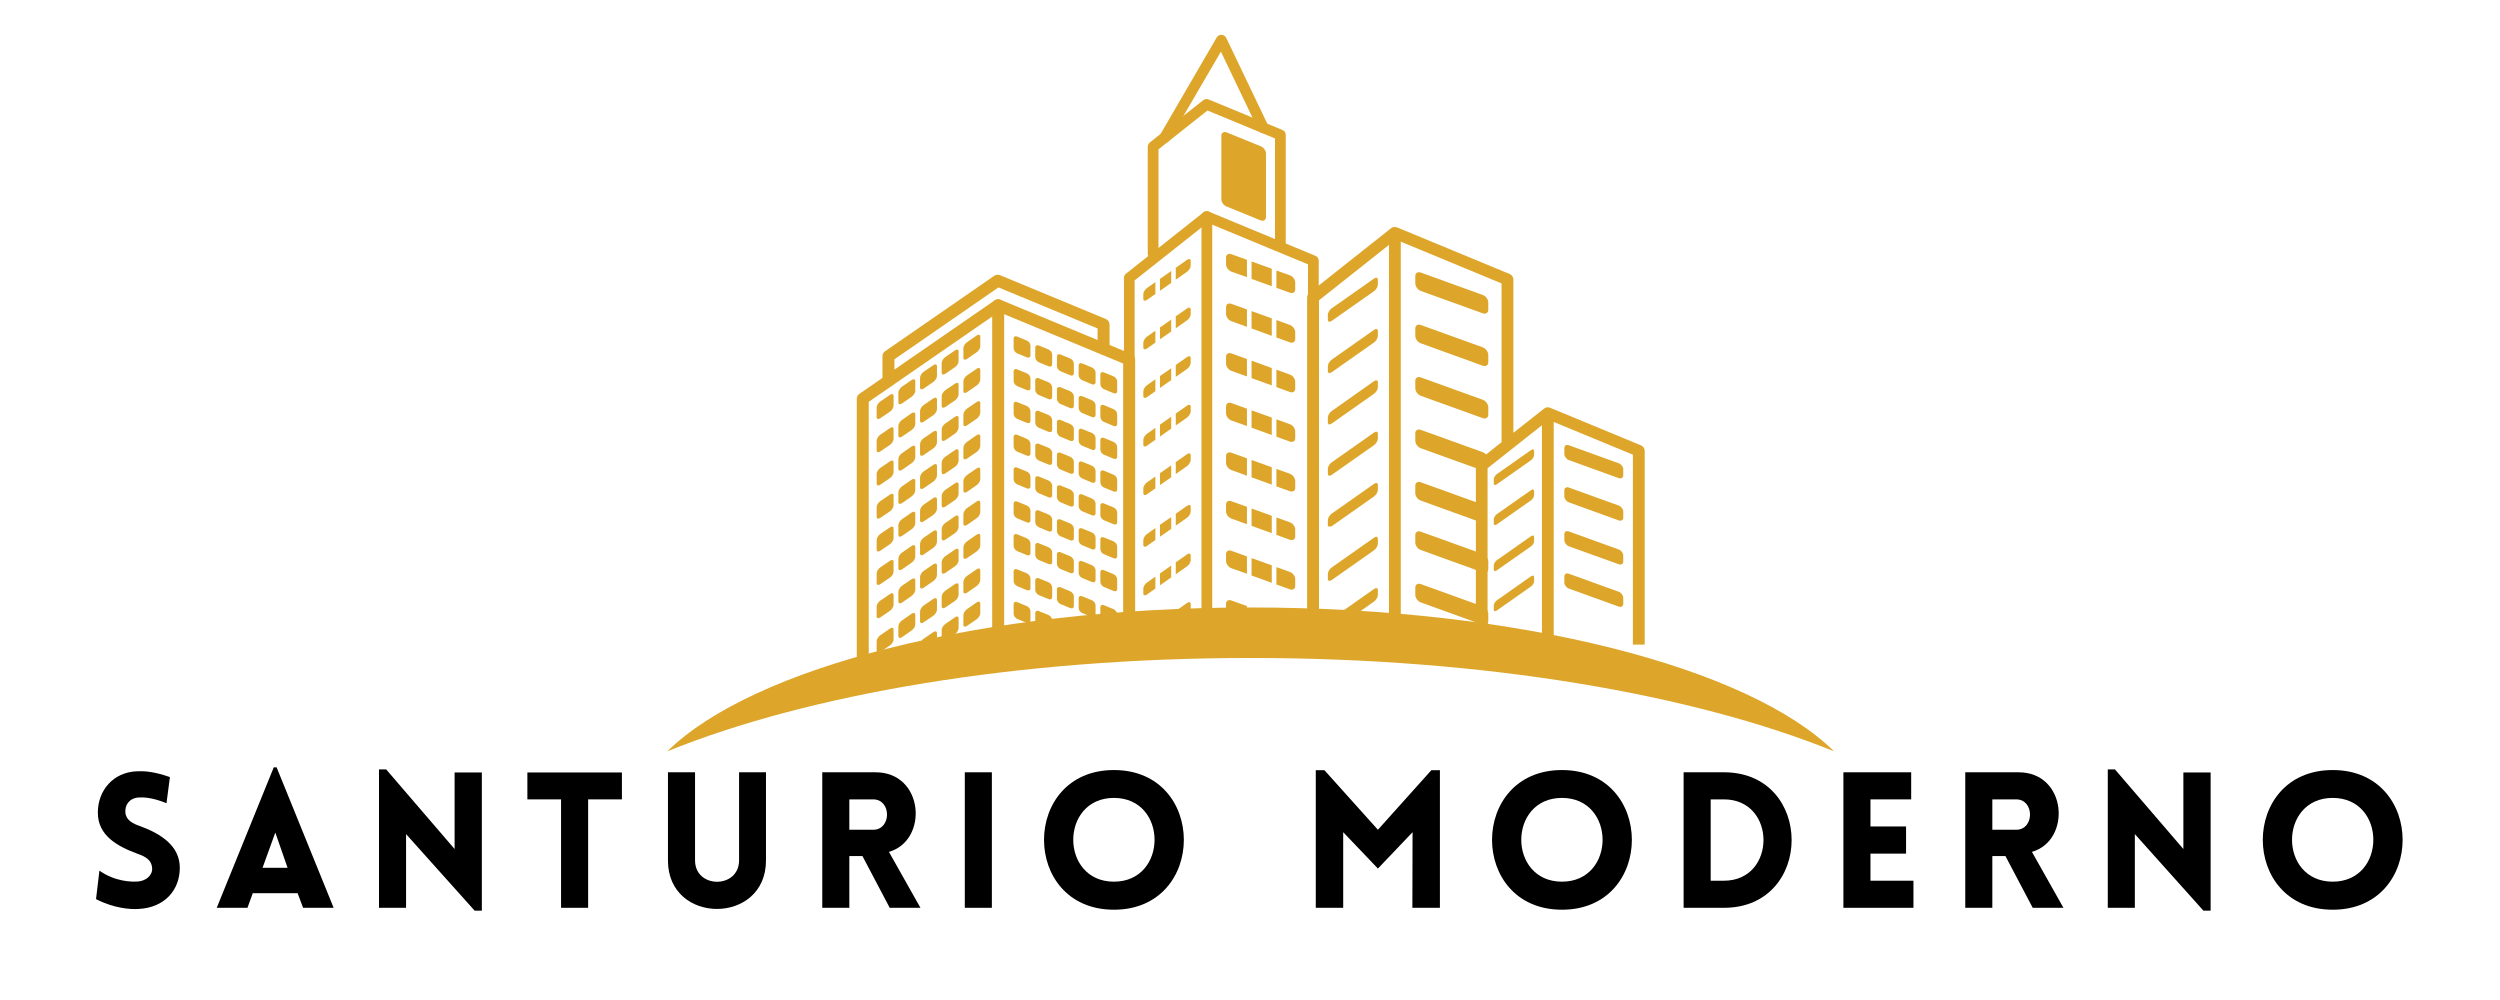 <svg xmlns="http://www.w3.org/2000/svg" xmlns:xlink="http://www.w3.org/1999/xlink" width="150" zoomAndPan="magnify" viewBox="0 0 112.5 45" height="60" preserveAspectRatio="xMidYMid meet" version="1.0"><defs><g/><clipPath id="f4bac9935b"><path d="M 52 1.562 L 58 1.562 L 58 7 L 52 7 Z M 52 1.562 " clip-rule="nonzero"/></clipPath><clipPath id="07cc8fe970"><path d="M 30.027 27 L 82.527 27 L 82.527 33.812 L 30.027 33.812 Z M 30.027 27 " clip-rule="nonzero"/></clipPath></defs><path fill="#dda62b" d="M 70.395 20.426 C 70.395 20.539 70.484 20.66 70.594 20.703 L 72.844 21.516 C 72.957 21.555 73.047 21.5 73.047 21.387 L 73.047 21.121 C 73.047 21.012 72.957 20.887 72.844 20.848 L 70.594 20.035 C 70.484 19.996 70.395 20.051 70.395 20.164 L 70.395 20.426 " fill-opacity="1" fill-rule="nonzero"/><path fill="#dda62b" d="M 67.219 21.754 C 67.219 21.828 67.281 21.848 67.355 21.793 L 68.895 20.711 C 68.973 20.656 69.035 20.551 69.035 20.473 L 69.035 20.293 C 69.035 20.215 68.973 20.199 68.895 20.254 L 67.355 21.336 C 67.281 21.387 67.219 21.496 67.219 21.57 L 67.219 21.754 " fill-opacity="1" fill-rule="nonzero"/><path fill="#dda62b" d="M 67.219 23.555 C 67.219 23.633 67.281 23.648 67.355 23.598 L 68.895 22.516 C 68.973 22.461 69.035 22.355 69.035 22.277 L 69.035 22.098 C 69.035 22.02 68.973 22.004 68.895 22.059 L 67.355 23.137 C 67.281 23.191 67.219 23.297 67.219 23.375 L 67.219 23.555 " fill-opacity="1" fill-rule="nonzero"/><path fill="#dda62b" d="M 70.395 22.332 C 70.395 22.441 70.484 22.566 70.594 22.605 L 72.844 23.418 C 72.957 23.461 73.047 23.402 73.047 23.289 L 73.047 23.027 C 73.047 22.914 72.957 22.793 72.844 22.75 L 70.594 21.938 C 70.484 21.898 70.395 21.957 70.395 22.066 L 70.395 22.332 " fill-opacity="1" fill-rule="nonzero"/><path fill="#dda62b" d="M 70.395 24.305 C 70.395 24.418 70.484 24.539 70.594 24.582 L 72.844 25.391 C 72.957 25.434 73.047 25.375 73.047 25.266 L 73.047 25 C 73.047 24.891 72.957 24.766 72.844 24.727 L 70.594 23.914 C 70.484 23.871 70.395 23.93 70.395 24.043 L 70.395 24.305 " fill-opacity="1" fill-rule="nonzero"/><path fill="#dda62b" d="M 67.219 25.629 C 67.219 25.707 67.281 25.723 67.355 25.668 L 68.895 24.586 C 68.973 24.535 69.035 24.43 69.035 24.352 L 69.035 24.172 C 69.035 24.094 68.973 24.078 68.895 24.129 L 67.355 25.211 C 67.281 25.266 67.219 25.371 67.219 25.449 L 67.219 25.629 " fill-opacity="1" fill-rule="nonzero"/><path fill="#dda62b" d="M 67.219 27.434 C 67.219 27.512 67.281 27.527 67.355 27.473 L 68.895 26.391 C 68.973 26.336 69.035 26.234 69.035 26.156 L 69.035 25.977 C 69.035 25.898 68.973 25.879 68.895 25.934 L 67.355 27.016 C 67.281 27.07 67.219 27.176 67.219 27.254 L 67.219 27.434 " fill-opacity="1" fill-rule="nonzero"/><path fill="#dda62b" d="M 70.395 26.211 C 70.395 26.32 70.484 26.445 70.594 26.484 L 72.844 27.297 C 72.957 27.336 73.047 27.281 73.047 27.168 L 73.047 26.902 C 73.047 26.793 72.957 26.668 72.844 26.629 L 70.594 25.816 C 70.484 25.777 70.395 25.832 70.395 25.945 L 70.395 26.211 " fill-opacity="1" fill-rule="nonzero"/><path fill="#dda62b" d="M 59.352 28.77 L 59.352 13.516 L 62.504 11.02 L 62.504 28.781 C 62.68 28.785 62.859 28.789 63.035 28.797 L 63.035 10.875 L 67.57 12.754 L 67.57 19.898 L 66.512 20.738 C 66.449 20.785 66.414 20.863 66.414 20.941 L 66.414 29.008 L 66.941 29.008 L 66.941 21.07 L 69.387 19.137 L 69.387 29.008 L 69.918 29.008 L 69.918 18.988 L 73.48 20.461 L 73.48 29.008 L 74.012 29.008 L 74.012 20.285 C 74.012 20.18 73.945 20.086 73.848 20.043 L 69.77 18.355 C 69.746 18.344 69.719 18.336 69.691 18.332 L 69.664 18.328 L 69.652 18.328 C 69.59 18.328 69.531 18.348 69.484 18.387 L 68.102 19.477 L 68.102 12.578 C 68.102 12.469 68.039 12.375 67.938 12.332 L 62.891 10.242 C 62.863 10.23 62.836 10.223 62.805 10.219 L 62.781 10.215 L 62.766 10.215 C 62.707 10.215 62.648 10.23 62.598 10.27 L 58.918 13.184 C 58.855 13.234 58.82 13.309 58.82 13.391 L 58.82 28.77 C 58.996 28.77 59.172 28.77 59.352 28.77 " fill-opacity="1" fill-rule="nonzero"/><path fill="#dda62b" d="M 63.688 12.75 C 63.688 12.891 63.797 13.043 63.938 13.094 L 66.723 14.098 C 66.859 14.148 66.973 14.078 66.973 13.938 L 66.973 13.613 C 66.973 13.473 66.859 13.32 66.723 13.273 L 63.938 12.266 C 63.797 12.215 63.688 12.285 63.688 12.422 L 63.688 12.75 " fill-opacity="1" fill-rule="nonzero"/><path fill="#dda62b" d="M 59.754 14.391 C 59.754 14.484 59.828 14.508 59.926 14.441 L 61.832 13.102 C 61.926 13.035 62.004 12.902 62.004 12.809 L 62.004 12.586 C 62.004 12.492 61.926 12.469 61.832 12.535 L 59.926 13.875 C 59.828 13.941 59.754 14.07 59.754 14.168 L 59.754 14.391 " fill-opacity="1" fill-rule="nonzero"/><path fill="#dda62b" d="M 59.754 16.699 C 59.754 16.797 59.828 16.816 59.926 16.75 L 61.832 15.41 C 61.926 15.344 62.004 15.211 62.004 15.117 L 62.004 14.895 C 62.004 14.801 61.926 14.777 61.832 14.844 L 59.926 16.184 C 59.828 16.25 59.754 16.383 59.754 16.477 L 59.754 16.699 " fill-opacity="1" fill-rule="nonzero"/><path fill="#dda62b" d="M 59.754 19.012 C 59.754 19.105 59.828 19.129 59.926 19.059 L 61.832 17.719 C 61.926 17.652 62.004 17.523 62.004 17.43 L 62.004 17.203 C 62.004 17.109 61.926 17.086 61.832 17.152 L 59.926 18.496 C 59.828 18.562 59.754 18.691 59.754 18.785 L 59.754 19.012 " fill-opacity="1" fill-rule="nonzero"/><path fill="#dda62b" d="M 63.688 15.109 C 63.688 15.25 63.797 15.402 63.938 15.449 L 66.723 16.457 C 66.859 16.508 66.973 16.438 66.973 16.297 L 66.973 15.973 C 66.973 15.832 66.859 15.68 66.723 15.629 L 63.938 14.625 C 63.797 14.574 63.688 14.645 63.688 14.781 L 63.688 15.109 " fill-opacity="1" fill-rule="nonzero"/><path fill="#dda62b" d="M 63.688 17.469 C 63.688 17.609 63.797 17.762 63.938 17.812 L 66.723 18.816 C 66.859 18.867 66.973 18.797 66.973 18.656 L 66.973 18.328 C 66.973 18.191 66.859 18.039 66.723 17.988 L 63.938 16.984 C 63.797 16.934 63.688 17.004 63.688 17.141 L 63.688 17.469 " fill-opacity="1" fill-rule="nonzero"/><path fill="#dda62b" d="M 63.688 24.41 C 63.688 24.551 63.797 24.703 63.938 24.75 L 66.723 25.758 C 66.859 25.809 66.973 25.738 66.973 25.598 L 66.973 25.27 C 66.973 25.133 66.859 24.98 66.723 24.93 L 63.938 23.926 C 63.797 23.875 63.688 23.945 63.688 24.082 L 63.688 24.41 " fill-opacity="1" fill-rule="nonzero"/><path fill="#dda62b" d="M 59.754 26.051 C 59.754 26.145 59.828 26.168 59.926 26.102 L 61.832 24.762 C 61.926 24.691 62.004 24.562 62.004 24.469 L 62.004 24.242 C 62.004 24.148 61.926 24.129 61.832 24.195 L 59.926 25.535 C 59.828 25.602 59.754 25.73 59.754 25.824 L 59.754 26.051 " fill-opacity="1" fill-rule="nonzero"/><path fill="#dda62b" d="M 59.754 28.359 C 59.754 28.453 59.828 28.477 59.926 28.41 L 61.832 27.07 C 61.926 27.004 62.004 26.871 62.004 26.777 L 62.004 26.555 C 62.004 26.461 61.926 26.438 61.832 26.504 L 59.926 27.844 C 59.828 27.91 59.754 28.043 59.754 28.137 L 59.754 28.359 " fill-opacity="1" fill-rule="nonzero"/><path fill="#dda62b" d="M 63.688 26.77 C 63.688 26.906 63.797 27.059 63.938 27.109 L 66.723 28.117 C 66.859 28.168 66.973 28.098 66.973 27.957 L 66.973 27.629 C 66.973 27.492 66.859 27.34 66.723 27.289 L 63.938 26.285 C 63.797 26.234 63.688 26.305 63.688 26.441 L 63.688 26.77 " fill-opacity="1" fill-rule="nonzero"/><path fill="#dda62b" d="M 64.59 28.879 L 63.938 28.641 C 63.797 28.594 63.688 28.664 63.688 28.801 L 63.688 28.824 C 63.988 28.84 64.289 28.855 64.59 28.879 " fill-opacity="1" fill-rule="nonzero"/><path fill="#dda62b" d="M 63.688 19.828 C 63.688 19.969 63.797 20.121 63.938 20.172 L 66.723 21.176 L 66.973 21.016 L 66.973 20.688 C 66.973 20.551 66.859 20.398 66.723 20.348 L 63.938 19.344 C 63.797 19.293 63.688 19.363 63.688 19.5 L 63.688 19.828 " fill-opacity="1" fill-rule="nonzero"/><path fill="#dda62b" d="M 59.754 21.32 C 59.754 21.414 59.828 21.438 59.926 21.371 L 61.832 20.031 C 61.926 19.965 62.004 19.832 62.004 19.738 L 62.004 19.516 C 62.004 19.418 61.926 19.398 61.832 19.465 L 59.926 20.805 C 59.828 20.871 59.754 21 59.754 21.098 L 59.754 21.32 " fill-opacity="1" fill-rule="nonzero"/><path fill="#dda62b" d="M 61.832 22.34 L 59.926 23.68 L 59.906 23.691 L 59.77 23.691 C 59.758 23.676 59.754 23.656 59.754 23.629 L 59.754 23.406 C 59.754 23.312 59.828 23.18 59.926 23.113 L 61.832 21.773 C 61.926 21.707 62.004 21.73 62.004 21.824 L 62.004 22.047 C 62.004 22.141 61.926 22.273 61.832 22.34 " fill-opacity="1" fill-rule="nonzero"/><path fill="#dda62b" d="M 63.688 22.188 C 63.688 22.328 63.797 22.48 63.938 22.527 L 66.723 23.535 C 66.859 23.586 66.828 23.512 66.828 23.375 L 66.828 23.047 C 66.828 22.91 66.859 22.758 66.723 22.707 L 63.938 21.703 C 63.797 21.652 63.688 21.723 63.688 21.859 L 63.688 22.188 " fill-opacity="1" fill-rule="nonzero"/><path fill="#dda62b" d="M 39.094 30.184 L 39.094 18.082 L 44.945 14.039 L 50.543 16.359 L 50.543 28.812 C 50.723 28.809 50.902 28.801 51.082 28.797 L 51.082 16.18 C 51.082 16.07 51.02 15.973 50.918 15.934 L 45.02 13.488 C 44.934 13.453 44.836 13.465 44.758 13.516 L 38.672 17.723 C 38.598 17.773 38.555 17.855 38.555 17.941 L 38.555 30.332 C 38.734 30.281 38.914 30.23 39.094 30.184 " fill-opacity="1" fill-rule="nonzero"/><path fill="#dda62b" d="M 39.98 17.309 C 40.129 17.309 40.25 17.188 40.25 17.039 L 40.25 16.168 L 44.93 12.934 L 49.391 14.781 L 49.391 15.688 C 49.391 15.832 49.508 15.953 49.66 15.953 C 49.809 15.953 49.93 15.832 49.93 15.688 L 49.93 14.602 C 49.93 14.496 49.863 14.398 49.762 14.355 L 45 12.383 C 44.914 12.348 44.816 12.359 44.742 12.41 L 39.824 15.809 C 39.754 15.859 39.711 15.941 39.711 16.027 L 39.711 17.039 C 39.711 17.188 39.828 17.309 39.98 17.309 " fill-opacity="1" fill-rule="nonzero"/><path fill="#dda62b" d="M 45.188 29.133 L 45.188 13.738 C 45.188 13.59 45.07 13.469 44.922 13.469 C 44.77 13.469 44.648 13.59 44.648 13.738 L 44.648 29.191 C 44.828 29.172 45.008 29.152 45.188 29.133 " fill-opacity="1" fill-rule="nonzero"/><path fill="#dda62b" d="M 47.562 16.48 C 47.562 16.57 47.637 16.672 47.723 16.707 L 48.16 16.887 C 48.25 16.926 48.324 16.883 48.324 16.793 L 48.324 16.359 C 48.324 16.27 48.25 16.168 48.16 16.133 L 47.723 15.953 C 47.637 15.914 47.562 15.957 47.562 16.047 L 47.562 16.48 " fill-opacity="1" fill-rule="nonzero"/><path fill="#dda62b" d="M 48.539 16.883 C 48.539 16.973 48.609 17.074 48.699 17.109 L 49.137 17.293 C 49.227 17.328 49.301 17.285 49.301 17.195 L 49.301 16.762 C 49.301 16.676 49.227 16.574 49.137 16.535 L 48.699 16.355 C 48.609 16.316 48.539 16.359 48.539 16.449 L 48.539 16.883 " fill-opacity="1" fill-rule="nonzero"/><path fill="#dda62b" d="M 49.516 17.285 C 49.516 17.375 49.586 17.477 49.676 17.512 L 50.113 17.695 C 50.203 17.73 50.273 17.688 50.273 17.602 L 50.273 17.168 C 50.273 17.078 50.203 16.977 50.113 16.938 L 49.676 16.758 C 49.586 16.723 49.516 16.762 49.516 16.852 L 49.516 17.285 " fill-opacity="1" fill-rule="nonzero"/><path fill="#dda62b" d="M 46.586 16.078 C 46.586 16.164 46.66 16.266 46.75 16.305 L 47.188 16.484 C 47.277 16.52 47.348 16.48 47.348 16.391 L 47.348 15.957 C 47.348 15.867 47.277 15.766 47.188 15.73 L 46.75 15.547 C 46.66 15.512 46.586 15.555 46.586 15.645 L 46.586 16.078 " fill-opacity="1" fill-rule="nonzero"/><path fill="#dda62b" d="M 45.613 15.672 C 45.613 15.762 45.684 15.863 45.773 15.902 L 46.211 16.082 C 46.301 16.117 46.371 16.078 46.371 15.988 L 46.371 15.555 C 46.371 15.465 46.301 15.363 46.211 15.328 L 45.773 15.145 C 45.684 15.109 45.613 15.148 45.613 15.238 L 45.613 15.672 " fill-opacity="1" fill-rule="nonzero"/><path fill="#dda62b" d="M 41.402 17.438 C 41.402 17.527 41.473 17.547 41.562 17.488 L 42 17.188 C 42.09 17.125 42.164 17.004 42.164 16.918 L 42.164 16.484 C 42.164 16.395 42.09 16.371 42 16.434 L 41.562 16.73 C 41.473 16.793 41.402 16.914 41.402 17.004 L 41.402 17.438 " fill-opacity="1" fill-rule="nonzero"/><path fill="#dda62b" d="M 42.375 16.77 C 42.375 16.859 42.449 16.883 42.539 16.82 L 42.977 16.52 C 43.066 16.461 43.137 16.34 43.137 16.25 L 43.137 15.816 C 43.137 15.727 43.066 15.703 42.977 15.766 L 42.539 16.066 C 42.449 16.125 42.375 16.246 42.375 16.336 L 42.375 16.77 " fill-opacity="1" fill-rule="nonzero"/><path fill="#dda62b" d="M 43.352 16.102 C 43.352 16.191 43.426 16.215 43.516 16.152 L 43.949 15.852 C 44.039 15.793 44.113 15.672 44.113 15.582 L 44.113 15.148 C 44.113 15.059 44.039 15.035 43.949 15.098 L 43.516 15.398 C 43.426 15.457 43.352 15.578 43.352 15.668 L 43.352 16.102 " fill-opacity="1" fill-rule="nonzero"/><path fill="#dda62b" d="M 40.426 18.105 C 40.426 18.191 40.5 18.215 40.59 18.156 L 41.023 17.855 C 41.113 17.793 41.188 17.672 41.188 17.586 L 41.188 17.152 C 41.188 17.062 41.113 17.039 41.023 17.102 L 40.59 17.398 C 40.5 17.461 40.426 17.582 40.426 17.672 L 40.426 18.105 " fill-opacity="1" fill-rule="nonzero"/><path fill="#dda62b" d="M 39.449 18.773 C 39.449 18.859 39.523 18.883 39.613 18.82 L 40.051 18.523 C 40.141 18.461 40.211 18.34 40.211 18.25 L 40.211 17.816 C 40.211 17.73 40.141 17.707 40.051 17.766 L 39.613 18.066 C 39.523 18.129 39.449 18.25 39.449 18.336 L 39.449 18.773 " fill-opacity="1" fill-rule="nonzero"/><path fill="#dda62b" d="M 41.402 18.934 C 41.402 19.02 41.473 19.043 41.562 18.98 L 42 18.684 C 42.09 18.621 42.164 18.5 42.164 18.41 L 42.164 17.977 C 42.164 17.891 42.09 17.867 42 17.926 L 41.562 18.227 C 41.473 18.289 41.402 18.41 41.402 18.496 L 41.402 18.934 " fill-opacity="1" fill-rule="nonzero"/><path fill="#dda62b" d="M 42.375 18.266 C 42.375 18.352 42.449 18.375 42.539 18.316 L 42.977 18.016 C 43.066 17.953 43.137 17.832 43.137 17.746 L 43.137 17.309 C 43.137 17.223 43.066 17.199 42.977 17.262 L 42.539 17.559 C 42.449 17.621 42.375 17.742 42.375 17.832 L 42.375 18.266 " fill-opacity="1" fill-rule="nonzero"/><path fill="#dda62b" d="M 43.352 17.598 C 43.352 17.688 43.426 17.707 43.516 17.648 L 43.949 17.348 C 44.039 17.289 44.113 17.164 44.113 17.078 L 44.113 16.645 C 44.113 16.555 44.039 16.531 43.949 16.594 L 43.516 16.891 C 43.426 16.953 43.352 17.074 43.352 17.164 L 43.352 17.598 " fill-opacity="1" fill-rule="nonzero"/><path fill="#dda62b" d="M 40.426 19.598 C 40.426 19.688 40.5 19.711 40.59 19.648 L 41.023 19.352 C 41.113 19.289 41.188 19.168 41.188 19.078 L 41.188 18.645 C 41.188 18.555 41.113 18.535 41.023 18.594 L 40.59 18.895 C 40.5 18.957 40.426 19.078 40.426 19.164 L 40.426 19.598 " fill-opacity="1" fill-rule="nonzero"/><path fill="#dda62b" d="M 39.449 20.266 C 39.449 20.355 39.523 20.379 39.613 20.316 L 40.051 20.016 C 40.141 19.957 40.211 19.836 40.211 19.746 L 40.211 19.312 C 40.211 19.223 40.141 19.199 40.051 19.262 L 39.613 19.562 C 39.523 19.621 39.449 19.742 39.449 19.832 L 39.449 20.266 " fill-opacity="1" fill-rule="nonzero"/><path fill="#dda62b" d="M 41.402 20.426 C 41.402 20.516 41.473 20.539 41.562 20.477 L 42 20.176 C 42.09 20.117 42.164 19.996 42.164 19.906 L 42.164 19.473 C 42.164 19.383 42.09 19.359 42 19.422 L 41.562 19.723 C 41.473 19.781 41.402 19.902 41.402 19.992 L 41.402 20.426 " fill-opacity="1" fill-rule="nonzero"/><path fill="#dda62b" d="M 42.375 19.758 C 42.375 19.848 42.449 19.871 42.539 19.809 L 42.977 19.512 C 43.066 19.449 43.137 19.328 43.137 19.238 L 43.137 18.805 C 43.137 18.715 43.066 18.695 42.977 18.754 L 42.539 19.055 C 42.449 19.117 42.375 19.238 42.375 19.324 L 42.375 19.758 " fill-opacity="1" fill-rule="nonzero"/><path fill="#dda62b" d="M 43.352 19.094 C 43.352 19.18 43.426 19.203 43.516 19.141 L 43.949 18.844 C 44.039 18.781 44.113 18.66 44.113 18.57 L 44.113 18.137 C 44.113 18.051 44.039 18.027 43.949 18.09 L 43.516 18.387 C 43.426 18.449 43.352 18.57 43.352 18.656 L 43.352 19.094 " fill-opacity="1" fill-rule="nonzero"/><path fill="#dda62b" d="M 40.426 21.094 C 40.426 21.184 40.5 21.203 40.59 21.145 L 41.023 20.844 C 41.113 20.785 41.188 20.664 41.188 20.574 L 41.188 20.141 C 41.188 20.051 41.113 20.027 41.023 20.09 L 40.59 20.391 C 40.5 20.449 40.426 20.57 40.426 20.66 L 40.426 21.094 " fill-opacity="1" fill-rule="nonzero"/><path fill="#dda62b" d="M 39.449 21.762 C 39.449 21.852 39.523 21.871 39.613 21.812 L 40.051 21.512 C 40.141 21.453 40.211 21.328 40.211 21.242 L 40.211 20.805 C 40.211 20.719 40.141 20.695 40.051 20.758 L 39.613 21.055 C 39.523 21.117 39.449 21.238 39.449 21.328 L 39.449 21.762 " fill-opacity="1" fill-rule="nonzero"/><path fill="#dda62b" d="M 41.402 21.922 C 41.402 22.012 41.473 22.031 41.562 21.973 L 42 21.672 C 42.09 21.609 42.164 21.488 42.164 21.402 L 42.164 20.965 C 42.164 20.879 42.09 20.855 42 20.918 L 41.562 21.215 C 41.473 21.277 41.402 21.398 41.402 21.488 L 41.402 21.922 " fill-opacity="1" fill-rule="nonzero"/><path fill="#dda62b" d="M 42.375 21.254 C 42.375 21.344 42.449 21.363 42.539 21.305 L 42.977 21.004 C 43.066 20.945 43.137 20.824 43.137 20.734 L 43.137 20.301 C 43.137 20.211 43.066 20.188 42.977 20.25 L 42.539 20.551 C 42.449 20.609 42.375 20.73 42.375 20.82 L 42.375 21.254 " fill-opacity="1" fill-rule="nonzero"/><path fill="#dda62b" d="M 43.352 20.586 C 43.352 20.676 43.426 20.699 43.516 20.637 L 43.949 20.34 C 44.039 20.277 44.113 20.156 44.113 20.066 L 44.113 19.633 C 44.113 19.543 44.039 19.523 43.949 19.582 L 43.516 19.883 C 43.426 19.941 43.352 20.062 43.352 20.152 L 43.352 20.586 " fill-opacity="1" fill-rule="nonzero"/><path fill="#dda62b" d="M 40.426 22.59 C 40.426 22.68 40.5 22.699 40.59 22.641 L 41.023 22.34 C 41.113 22.277 41.188 22.156 41.188 22.07 L 41.188 21.633 C 41.188 21.547 41.113 21.523 41.023 21.586 L 40.59 21.883 C 40.5 21.945 40.426 22.066 40.426 22.156 L 40.426 22.59 " fill-opacity="1" fill-rule="nonzero"/><path fill="#dda62b" d="M 39.449 23.258 C 39.449 23.344 39.523 23.367 39.613 23.305 L 40.051 23.008 C 40.141 22.945 40.211 22.824 40.211 22.734 L 40.211 22.301 C 40.211 22.215 40.141 22.191 40.051 22.254 L 39.613 22.551 C 39.523 22.613 39.449 22.734 39.449 22.82 L 39.449 23.258 " fill-opacity="1" fill-rule="nonzero"/><path fill="#dda62b" d="M 41.402 23.418 C 41.402 23.504 41.473 23.527 41.562 23.465 L 42 23.168 C 42.09 23.105 42.164 22.984 42.164 22.895 L 42.164 22.461 C 42.164 22.375 42.09 22.352 42 22.41 L 41.562 22.711 C 41.473 22.773 41.402 22.895 41.402 22.984 L 41.402 23.418 " fill-opacity="1" fill-rule="nonzero"/><path fill="#dda62b" d="M 42.375 22.75 C 42.375 22.836 42.449 22.859 42.539 22.801 L 42.977 22.5 C 43.066 22.438 43.137 22.316 43.137 22.23 L 43.137 21.793 C 43.137 21.707 43.066 21.684 42.977 21.746 L 42.539 22.043 C 42.449 22.105 42.375 22.227 42.375 22.316 L 42.375 22.75 " fill-opacity="1" fill-rule="nonzero"/><path fill="#dda62b" d="M 43.352 22.082 C 43.352 22.172 43.426 22.191 43.516 22.133 L 43.949 21.832 C 44.039 21.773 44.113 21.648 44.113 21.562 L 44.113 21.129 C 44.113 21.039 44.039 21.016 43.949 21.078 L 43.516 21.375 C 43.426 21.438 43.352 21.559 43.352 21.648 L 43.352 22.082 " fill-opacity="1" fill-rule="nonzero"/><path fill="#dda62b" d="M 47.562 17.953 C 47.562 18.043 47.637 18.145 47.723 18.18 L 48.16 18.363 C 48.25 18.398 48.324 18.355 48.324 18.27 L 48.324 17.836 C 48.324 17.746 48.25 17.645 48.16 17.605 L 47.723 17.426 C 47.637 17.391 47.562 17.43 47.562 17.52 L 47.562 17.953 " fill-opacity="1" fill-rule="nonzero"/><path fill="#dda62b" d="M 48.539 18.355 C 48.539 18.445 48.609 18.547 48.699 18.586 L 49.137 18.766 C 49.227 18.801 49.301 18.762 49.301 18.672 L 49.301 18.238 C 49.301 18.148 49.227 18.047 49.137 18.012 L 48.699 17.828 C 48.609 17.793 48.539 17.836 48.539 17.922 L 48.539 18.355 " fill-opacity="1" fill-rule="nonzero"/><path fill="#dda62b" d="M 49.516 18.762 C 49.516 18.848 49.586 18.949 49.676 18.988 L 50.113 19.168 C 50.203 19.207 50.273 19.164 50.273 19.074 L 50.273 18.641 C 50.273 18.551 50.203 18.449 50.113 18.414 L 49.676 18.23 C 49.586 18.195 49.516 18.238 49.516 18.324 L 49.516 18.762 " fill-opacity="1" fill-rule="nonzero"/><path fill="#dda62b" d="M 46.586 17.551 C 46.586 17.641 46.66 17.742 46.75 17.777 L 47.188 17.961 C 47.277 17.996 47.348 17.953 47.348 17.863 L 47.348 17.43 C 47.348 17.344 47.277 17.242 47.188 17.203 L 46.75 17.023 C 46.66 16.984 46.586 17.027 46.586 17.117 L 46.586 17.551 " fill-opacity="1" fill-rule="nonzero"/><path fill="#dda62b" d="M 45.613 17.148 C 45.613 17.234 45.684 17.336 45.773 17.375 L 46.211 17.555 C 46.301 17.594 46.371 17.551 46.371 17.461 L 46.371 17.027 C 46.371 16.938 46.301 16.836 46.211 16.801 L 45.773 16.621 C 45.684 16.582 45.613 16.625 45.613 16.715 L 45.613 17.148 " fill-opacity="1" fill-rule="nonzero"/><path fill="#dda62b" d="M 47.562 19.426 C 47.562 19.516 47.637 19.617 47.723 19.656 L 48.16 19.836 C 48.25 19.875 48.324 19.832 48.324 19.742 L 48.324 19.309 C 48.324 19.219 48.25 19.117 48.16 19.082 L 47.723 18.898 C 47.637 18.863 47.562 18.906 47.562 18.992 L 47.562 19.426 " fill-opacity="1" fill-rule="nonzero"/><path fill="#dda62b" d="M 48.539 19.832 C 48.539 19.918 48.609 20.023 48.699 20.059 L 49.137 20.238 C 49.227 20.277 49.301 20.234 49.301 20.145 L 49.301 19.711 C 49.301 19.621 49.227 19.52 49.137 19.484 L 48.699 19.305 C 48.609 19.266 48.539 19.309 48.539 19.398 L 48.539 19.832 " fill-opacity="1" fill-rule="nonzero"/><path fill="#dda62b" d="M 49.516 20.234 C 49.516 20.324 49.586 20.426 49.676 20.461 L 50.113 20.641 C 50.203 20.68 50.273 20.637 50.273 20.547 L 50.273 20.113 C 50.273 20.027 50.203 19.926 50.113 19.887 L 49.676 19.707 C 49.586 19.668 49.516 19.711 49.516 19.801 L 49.516 20.234 " fill-opacity="1" fill-rule="nonzero"/><path fill="#dda62b" d="M 46.586 19.023 C 46.586 19.113 46.66 19.215 46.75 19.25 L 47.188 19.434 C 47.277 19.469 47.348 19.426 47.348 19.34 L 47.348 18.906 C 47.348 18.816 47.277 18.715 47.188 18.676 L 46.75 18.496 C 46.66 18.461 46.586 18.5 46.586 18.59 L 46.586 19.023 " fill-opacity="1" fill-rule="nonzero"/><path fill="#dda62b" d="M 45.613 18.621 C 45.613 18.711 45.684 18.812 45.773 18.848 L 46.211 19.031 C 46.301 19.066 46.371 19.023 46.371 18.934 L 46.371 18.5 C 46.371 18.414 46.301 18.312 46.211 18.273 L 45.773 18.094 C 45.684 18.055 45.613 18.098 45.613 18.188 L 45.613 18.621 " fill-opacity="1" fill-rule="nonzero"/><path fill="#dda62b" d="M 47.562 20.902 C 47.562 20.992 47.637 21.094 47.723 21.129 L 48.16 21.309 C 48.25 21.348 48.324 21.305 48.324 21.215 L 48.324 20.781 C 48.324 20.695 48.25 20.59 48.16 20.555 L 47.723 20.375 C 47.637 20.336 47.562 20.379 47.562 20.469 L 47.562 20.902 " fill-opacity="1" fill-rule="nonzero"/><path fill="#dda62b" d="M 48.539 21.305 C 48.539 21.395 48.609 21.496 48.699 21.531 L 49.137 21.715 C 49.227 21.75 49.301 21.707 49.301 21.621 L 49.301 21.184 C 49.301 21.098 49.227 20.996 49.137 20.957 L 48.699 20.777 C 48.609 20.738 48.539 20.781 48.539 20.871 L 48.539 21.305 " fill-opacity="1" fill-rule="nonzero"/><path fill="#dda62b" d="M 49.516 21.707 C 49.516 21.797 49.586 21.898 49.676 21.938 L 50.113 22.117 C 50.203 22.152 50.273 22.113 50.273 22.023 L 50.273 21.59 C 50.273 21.5 50.203 21.398 50.113 21.363 L 49.676 21.18 C 49.586 21.145 49.516 21.184 49.516 21.273 L 49.516 21.707 " fill-opacity="1" fill-rule="nonzero"/><path fill="#dda62b" d="M 46.586 20.5 C 46.586 20.586 46.66 20.688 46.75 20.727 L 47.188 20.906 C 47.277 20.945 47.348 20.902 47.348 20.812 L 47.348 20.379 C 47.348 20.289 47.277 20.188 47.188 20.152 L 46.75 19.973 C 46.66 19.934 46.586 19.977 46.586 20.066 L 46.586 20.5 " fill-opacity="1" fill-rule="nonzero"/><path fill="#dda62b" d="M 45.613 20.094 C 45.613 20.184 45.684 20.285 45.773 20.324 L 46.211 20.504 C 46.301 20.539 46.371 20.5 46.371 20.41 L 46.371 19.977 C 46.371 19.887 46.301 19.785 46.211 19.75 L 45.773 19.566 C 45.684 19.531 45.613 19.574 45.613 19.66 L 45.613 20.094 " fill-opacity="1" fill-rule="nonzero"/><path fill="#dda62b" d="M 41.402 24.902 C 41.402 24.992 41.473 25.016 41.562 24.953 L 42 24.652 C 42.09 24.594 42.164 24.473 42.164 24.383 L 42.164 23.949 C 42.164 23.859 42.09 23.84 42 23.898 L 41.562 24.199 C 41.473 24.258 41.402 24.383 41.402 24.469 L 41.402 24.902 " fill-opacity="1" fill-rule="nonzero"/><path fill="#dda62b" d="M 42.375 24.234 C 42.375 24.324 42.449 24.348 42.539 24.285 L 42.977 23.988 C 43.066 23.926 43.137 23.805 43.137 23.715 L 43.137 23.281 C 43.137 23.191 43.066 23.172 42.977 23.23 L 42.539 23.531 C 42.449 23.594 42.375 23.715 42.375 23.805 L 42.375 24.234 " fill-opacity="1" fill-rule="nonzero"/><path fill="#dda62b" d="M 43.352 23.57 C 43.352 23.656 43.426 23.68 43.516 23.621 L 43.949 23.32 C 44.039 23.258 44.113 23.137 44.113 23.047 L 44.113 22.613 C 44.113 22.527 44.039 22.504 43.949 22.566 L 43.516 22.863 C 43.426 22.926 43.352 23.047 43.352 23.137 L 43.352 23.57 " fill-opacity="1" fill-rule="nonzero"/><path fill="#dda62b" d="M 40.426 25.57 C 40.426 25.66 40.5 25.684 40.59 25.621 L 41.023 25.32 C 41.113 25.262 41.188 25.141 41.188 25.051 L 41.188 24.617 C 41.188 24.527 41.113 24.504 41.023 24.566 L 40.59 24.867 C 40.5 24.926 40.426 25.047 40.426 25.137 L 40.426 25.57 " fill-opacity="1" fill-rule="nonzero"/><path fill="#dda62b" d="M 39.449 26.238 C 39.449 26.328 39.523 26.348 39.613 26.289 L 40.051 25.988 C 40.141 25.93 40.211 25.809 40.211 25.719 L 40.211 25.285 C 40.211 25.195 40.141 25.172 40.051 25.234 L 39.613 25.531 C 39.523 25.594 39.449 25.715 39.449 25.805 L 39.449 26.238 " fill-opacity="1" fill-rule="nonzero"/><path fill="#dda62b" d="M 41.402 26.398 C 41.402 26.488 41.473 26.512 41.562 26.449 L 42 26.148 C 42.09 26.086 42.164 25.969 42.164 25.879 L 42.164 25.445 C 42.164 25.355 42.09 25.332 42 25.395 L 41.562 25.691 C 41.473 25.754 41.402 25.875 41.402 25.965 L 41.402 26.398 " fill-opacity="1" fill-rule="nonzero"/><path fill="#dda62b" d="M 42.375 25.73 C 42.375 25.82 42.449 25.844 42.539 25.781 L 42.977 25.48 C 43.066 25.422 43.137 25.301 43.137 25.211 L 43.137 24.777 C 43.137 24.688 43.066 24.664 42.977 24.727 L 42.539 25.027 C 42.449 25.086 42.375 25.207 42.375 25.297 L 42.375 25.73 " fill-opacity="1" fill-rule="nonzero"/><path fill="#dda62b" d="M 43.352 25.062 C 43.352 25.152 43.426 25.176 43.516 25.113 L 43.949 24.816 C 44.039 24.754 44.113 24.633 44.113 24.543 L 44.113 24.109 C 44.113 24.02 44.039 24 43.949 24.059 L 43.516 24.359 C 43.426 24.422 43.352 24.543 43.352 24.629 L 43.352 25.062 " fill-opacity="1" fill-rule="nonzero"/><path fill="#dda62b" d="M 40.426 27.066 C 40.426 27.156 40.5 27.176 40.59 27.117 L 41.023 26.816 C 41.113 26.754 41.188 26.633 41.188 26.547 L 41.188 26.113 C 41.188 26.023 41.113 26 41.023 26.062 L 40.59 26.359 C 40.5 26.422 40.426 26.543 40.426 26.633 L 40.426 27.066 " fill-opacity="1" fill-rule="nonzero"/><path fill="#dda62b" d="M 39.449 27.734 C 39.449 27.82 39.523 27.844 39.613 27.785 L 40.051 27.484 C 40.141 27.422 40.211 27.301 40.211 27.215 L 40.211 26.777 C 40.211 26.691 40.141 26.668 40.051 26.73 L 39.613 27.027 C 39.523 27.09 39.449 27.211 39.449 27.297 L 39.449 27.734 " fill-opacity="1" fill-rule="nonzero"/><path fill="#dda62b" d="M 47.562 23.906 C 47.562 23.992 47.637 24.094 47.723 24.133 L 48.16 24.312 C 48.25 24.352 48.324 24.309 48.324 24.219 L 48.324 23.785 C 48.324 23.695 48.25 23.594 48.16 23.559 L 47.723 23.375 C 47.637 23.34 47.562 23.383 47.562 23.469 L 47.562 23.906 " fill-opacity="1" fill-rule="nonzero"/><path fill="#dda62b" d="M 48.539 24.309 C 48.539 24.395 48.609 24.5 48.699 24.535 L 49.137 24.715 C 49.227 24.754 49.301 24.711 49.301 24.621 L 49.301 24.188 C 49.301 24.098 49.227 23.996 49.137 23.961 L 48.699 23.781 C 48.609 23.742 48.539 23.785 48.539 23.875 L 48.539 24.309 " fill-opacity="1" fill-rule="nonzero"/><path fill="#dda62b" d="M 49.516 24.711 C 49.516 24.801 49.586 24.902 49.676 24.938 L 50.113 25.121 C 50.203 25.156 50.273 25.113 50.273 25.027 L 50.273 24.59 C 50.273 24.504 50.203 24.402 50.113 24.363 L 49.676 24.184 C 49.586 24.145 49.516 24.188 49.516 24.277 L 49.516 24.711 " fill-opacity="1" fill-rule="nonzero"/><path fill="#dda62b" d="M 46.586 23.5 C 46.586 23.59 46.66 23.691 46.75 23.727 L 47.188 23.91 C 47.277 23.945 47.348 23.906 47.348 23.816 L 47.348 23.383 C 47.348 23.293 47.277 23.191 47.188 23.156 L 46.75 22.973 C 46.66 22.938 46.586 22.977 46.586 23.066 L 46.586 23.5 " fill-opacity="1" fill-rule="nonzero"/><path fill="#dda62b" d="M 45.613 23.098 C 45.613 23.188 45.684 23.289 45.773 23.324 L 46.211 23.508 C 46.301 23.543 46.371 23.5 46.371 23.414 L 46.371 22.977 C 46.371 22.891 46.301 22.789 46.211 22.75 L 45.773 22.57 C 45.684 22.535 45.613 22.574 45.613 22.664 L 45.613 23.098 " fill-opacity="1" fill-rule="nonzero"/><path fill="#dda62b" d="M 47.562 25.379 C 47.562 25.469 47.637 25.57 47.723 25.605 L 48.16 25.785 C 48.25 25.824 48.324 25.781 48.324 25.691 L 48.324 25.258 C 48.324 25.172 48.25 25.07 48.16 25.031 L 47.723 24.852 C 47.637 24.812 47.562 24.855 47.562 24.945 L 47.562 25.379 " fill-opacity="1" fill-rule="nonzero"/><path fill="#dda62b" d="M 48.539 25.781 C 48.539 25.871 48.609 25.973 48.699 26.008 L 49.137 26.191 C 49.227 26.227 49.301 26.184 49.301 26.098 L 49.301 25.66 C 49.301 25.574 49.227 25.473 49.137 25.434 L 48.699 25.254 C 48.609 25.219 48.539 25.258 48.539 25.348 L 48.539 25.781 " fill-opacity="1" fill-rule="nonzero"/><path fill="#dda62b" d="M 49.516 26.184 C 49.516 26.273 49.586 26.375 49.676 26.414 L 50.113 26.594 C 50.203 26.629 50.273 26.59 50.273 26.5 L 50.273 26.066 C 50.273 25.977 50.203 25.875 50.113 25.84 L 49.676 25.656 C 49.586 25.621 49.516 25.66 49.516 25.75 L 49.516 26.184 " fill-opacity="1" fill-rule="nonzero"/><path fill="#dda62b" d="M 46.586 24.977 C 46.586 25.062 46.66 25.168 46.75 25.203 L 47.188 25.383 C 47.277 25.422 47.348 25.379 47.348 25.289 L 47.348 24.855 C 47.348 24.766 47.277 24.664 47.188 24.629 L 46.75 24.449 C 46.66 24.41 46.586 24.453 46.586 24.543 L 46.586 24.977 " fill-opacity="1" fill-rule="nonzero"/><path fill="#dda62b" d="M 45.613 24.57 C 45.613 24.66 45.684 24.762 45.773 24.801 L 46.211 24.98 C 46.301 25.016 46.371 24.977 46.371 24.887 L 46.371 24.453 C 46.371 24.363 46.301 24.262 46.211 24.227 L 45.773 24.043 C 45.684 24.008 45.613 24.051 45.613 24.137 L 45.613 24.57 " fill-opacity="1" fill-rule="nonzero"/><path fill="#dda62b" d="M 47.562 22.375 C 47.562 22.465 47.637 22.566 47.723 22.602 L 48.16 22.785 C 48.25 22.82 48.324 22.777 48.324 22.691 L 48.324 22.258 C 48.324 22.168 48.25 22.066 48.16 22.027 L 47.723 21.848 C 47.637 21.812 47.562 21.852 47.562 21.941 L 47.562 22.375 " fill-opacity="1" fill-rule="nonzero"/><path fill="#dda62b" d="M 48.539 22.777 C 48.539 22.867 48.609 22.969 48.699 23.008 L 49.137 23.188 C 49.227 23.223 49.301 23.184 49.301 23.094 L 49.301 22.66 C 49.301 22.57 49.227 22.469 49.137 22.434 L 48.699 22.25 C 48.609 22.215 48.539 22.258 48.539 22.344 L 48.539 22.777 " fill-opacity="1" fill-rule="nonzero"/><path fill="#dda62b" d="M 49.516 23.184 C 49.516 23.27 49.586 23.375 49.676 23.41 L 50.113 23.59 C 50.203 23.629 50.273 23.586 50.273 23.496 L 50.273 23.062 C 50.273 22.973 50.203 22.871 50.113 22.836 L 49.676 22.656 C 49.586 22.617 49.516 22.66 49.516 22.75 L 49.516 23.184 " fill-opacity="1" fill-rule="nonzero"/><path fill="#dda62b" d="M 46.586 21.973 C 46.586 22.062 46.66 22.164 46.75 22.199 L 47.188 22.379 C 47.277 22.418 47.348 22.375 47.348 22.289 L 47.348 21.852 C 47.348 21.766 47.277 21.664 47.188 21.625 L 46.75 21.445 C 46.66 21.406 46.586 21.449 46.586 21.539 L 46.586 21.973 " fill-opacity="1" fill-rule="nonzero"/><path fill="#dda62b" d="M 45.613 21.57 C 45.613 21.66 45.684 21.758 45.773 21.797 L 46.211 21.977 C 46.301 22.016 46.371 21.973 46.371 21.883 L 46.371 21.449 C 46.371 21.363 46.301 21.258 46.211 21.223 L 45.773 21.043 C 45.684 21.004 45.613 21.047 45.613 21.137 L 45.613 21.57 " fill-opacity="1" fill-rule="nonzero"/><path fill="#dda62b" d="M 40.426 24.066 C 40.426 24.156 40.5 24.18 40.59 24.117 L 41.023 23.816 C 41.113 23.758 41.188 23.637 41.188 23.547 L 41.188 23.113 C 41.188 23.023 41.113 23 41.023 23.062 L 40.59 23.363 C 40.5 23.422 40.426 23.543 40.426 23.633 L 40.426 24.066 " fill-opacity="1" fill-rule="nonzero"/><path fill="#dda62b" d="M 39.449 24.734 C 39.449 24.824 39.523 24.844 39.613 24.785 L 40.051 24.484 C 40.141 24.422 40.211 24.301 40.211 24.215 L 40.211 23.781 C 40.211 23.691 40.141 23.668 40.051 23.73 L 39.613 24.027 C 39.523 24.09 39.449 24.211 39.449 24.301 L 39.449 24.734 " fill-opacity="1" fill-rule="nonzero"/><path fill="#dda62b" d="M 41.402 27.953 C 41.402 28.043 41.473 28.066 41.562 28.004 L 42 27.707 C 42.09 27.645 42.164 27.523 42.164 27.434 L 42.164 27 C 42.164 26.91 42.09 26.891 42 26.949 L 41.562 27.25 C 41.473 27.309 41.402 27.434 41.402 27.52 L 41.402 27.953 " fill-opacity="1" fill-rule="nonzero"/><path fill="#dda62b" d="M 42.375 27.289 C 42.375 27.375 42.449 27.398 42.539 27.336 L 42.977 27.039 C 43.066 26.977 43.137 26.855 43.137 26.766 L 43.137 26.332 C 43.137 26.246 43.066 26.223 42.977 26.281 L 42.539 26.582 C 42.449 26.645 42.375 26.766 42.375 26.852 L 42.375 27.289 " fill-opacity="1" fill-rule="nonzero"/><path fill="#dda62b" d="M 43.352 26.621 C 43.352 26.707 43.426 26.73 43.516 26.672 L 43.949 26.371 C 44.039 26.309 44.113 26.188 44.113 26.102 L 44.113 25.664 C 44.113 25.578 44.039 25.555 43.949 25.617 L 43.516 25.914 C 43.426 25.977 43.352 26.098 43.352 26.188 L 43.352 26.621 " fill-opacity="1" fill-rule="nonzero"/><path fill="#dda62b" d="M 40.426 28.621 C 40.426 28.711 40.5 28.734 40.59 28.672 L 41.023 28.371 C 41.113 28.312 41.188 28.191 41.188 28.102 L 41.188 27.668 C 41.188 27.578 41.113 27.555 41.023 27.617 L 40.59 27.918 C 40.5 27.977 40.426 28.098 40.426 28.188 L 40.426 28.621 " fill-opacity="1" fill-rule="nonzero"/><path fill="#dda62b" d="M 39.449 29.289 C 39.449 29.379 39.523 29.398 39.613 29.34 L 40.051 29.039 C 40.141 28.98 40.211 28.859 40.211 28.77 L 40.211 28.336 C 40.211 28.246 40.141 28.223 40.051 28.285 L 39.613 28.586 C 39.523 28.645 39.449 28.766 39.449 28.855 L 39.449 29.289 " fill-opacity="1" fill-rule="nonzero"/><path fill="#dda62b" d="M 41.402 29.449 C 41.402 29.539 41.473 29.559 41.562 29.5 L 42 29.199 C 42.09 29.141 42.164 29.016 42.164 28.93 L 42.164 28.496 C 42.164 28.406 42.09 28.383 42 28.445 L 41.562 28.742 C 41.473 28.805 41.402 28.926 41.402 29.016 L 41.402 29.449 " fill-opacity="1" fill-rule="nonzero"/><path fill="#dda62b" d="M 42.375 28.781 C 42.375 28.871 42.449 28.895 42.539 28.832 L 42.977 28.531 C 43.066 28.473 43.137 28.352 43.137 28.262 L 43.137 27.828 C 43.137 27.738 43.066 27.715 42.977 27.777 L 42.539 28.078 C 42.449 28.137 42.375 28.258 42.375 28.348 L 42.375 28.781 " fill-opacity="1" fill-rule="nonzero"/><path fill="#dda62b" d="M 43.352 28.113 C 43.352 28.203 43.426 28.227 43.516 28.164 L 43.949 27.867 C 44.039 27.805 44.113 27.684 44.113 27.594 L 44.113 27.16 C 44.113 27.07 44.039 27.051 43.949 27.109 L 43.516 27.41 C 43.426 27.473 43.352 27.594 43.352 27.68 L 43.352 28.113 " fill-opacity="1" fill-rule="nonzero"/><path fill="#dda62b" d="M 41.152 29.715 C 41.172 29.676 41.188 29.633 41.188 29.598 L 41.188 29.164 C 41.188 29.074 41.113 29.051 41.023 29.113 L 40.59 29.41 C 40.5 29.473 40.426 29.594 40.426 29.684 L 40.426 29.863 C 40.668 29.812 40.91 29.762 41.152 29.715 " fill-opacity="1" fill-rule="nonzero"/><path fill="#dda62b" d="M 40.211 29.91 L 40.211 29.828 C 40.211 29.742 40.141 29.719 40.051 29.781 L 39.672 30.039 C 39.852 29.992 40.031 29.953 40.211 29.91 " fill-opacity="1" fill-rule="nonzero"/><path fill="#dda62b" d="M 44.047 29.262 C 44.086 29.207 44.113 29.141 44.113 29.09 L 44.113 28.656 C 44.113 28.566 44.039 28.543 43.949 28.605 L 43.516 28.902 C 43.426 28.965 43.352 29.086 43.352 29.176 L 43.352 29.352 C 43.582 29.32 43.816 29.289 44.047 29.262 " fill-opacity="1" fill-rule="nonzero"/><path fill="#dda62b" d="M 47.562 26.957 C 47.562 27.043 47.637 27.145 47.723 27.184 L 48.16 27.363 C 48.25 27.402 48.324 27.359 48.324 27.27 L 48.324 26.836 C 48.324 26.746 48.25 26.645 48.16 26.609 L 47.723 26.426 C 47.637 26.391 47.562 26.434 47.562 26.523 L 47.562 26.957 " fill-opacity="1" fill-rule="nonzero"/><path fill="#dda62b" d="M 48.539 27.359 C 48.539 27.449 48.609 27.551 48.699 27.586 L 49.137 27.766 C 49.227 27.805 49.301 27.762 49.301 27.672 L 49.301 27.238 C 49.301 27.152 49.227 27.047 49.137 27.012 L 48.699 26.832 C 48.609 26.793 48.539 26.836 48.539 26.926 L 48.539 27.359 " fill-opacity="1" fill-rule="nonzero"/><path fill="#dda62b" d="M 49.516 27.762 C 49.516 27.852 49.586 27.953 49.676 27.988 L 50.113 28.172 C 50.203 28.207 50.273 28.164 50.273 28.078 L 50.273 27.645 C 50.273 27.555 50.203 27.453 50.113 27.414 L 49.676 27.234 C 49.586 27.199 49.516 27.238 49.516 27.328 L 49.516 27.762 " fill-opacity="1" fill-rule="nonzero"/><path fill="#dda62b" d="M 46.586 26.551 C 46.586 26.641 46.66 26.742 46.75 26.781 L 47.188 26.961 C 47.277 26.996 47.348 26.957 47.348 26.867 L 47.348 26.434 C 47.348 26.344 47.277 26.242 47.188 26.203 L 46.75 26.023 C 46.66 25.988 46.586 26.031 46.586 26.117 L 46.586 26.551 " fill-opacity="1" fill-rule="nonzero"/><path fill="#dda62b" d="M 45.613 26.148 C 45.613 26.238 45.684 26.34 45.773 26.375 L 46.211 26.559 C 46.301 26.594 46.371 26.551 46.371 26.465 L 46.371 26.031 C 46.371 25.941 46.301 25.84 46.211 25.801 L 45.773 25.621 C 45.684 25.586 45.613 25.625 45.613 25.715 L 45.613 26.148 " fill-opacity="1" fill-rule="nonzero"/><path fill="#dda62b" d="M 47.562 28.43 C 47.562 28.52 47.637 28.621 47.723 28.656 L 48.16 28.836 C 48.25 28.875 48.324 28.832 48.324 28.742 L 48.324 28.309 C 48.324 28.223 48.25 28.121 48.16 28.082 L 47.723 27.902 C 47.637 27.863 47.562 27.906 47.562 27.996 L 47.562 28.43 " fill-opacity="1" fill-rule="nonzero"/><path fill="#dda62b" d="M 49.301 28.859 L 49.301 28.715 C 49.301 28.625 49.227 28.523 49.137 28.484 L 48.699 28.305 C 48.609 28.27 48.539 28.309 48.539 28.398 L 48.539 28.832 C 48.539 28.852 48.543 28.871 48.551 28.891 C 48.801 28.879 49.047 28.867 49.301 28.859 " fill-opacity="1" fill-rule="nonzero"/><path fill="#dda62b" d="M 49.965 28.828 L 49.676 28.707 C 49.586 28.672 49.516 28.715 49.516 28.801 L 49.516 28.848 C 49.664 28.844 49.816 28.836 49.965 28.828 " fill-opacity="1" fill-rule="nonzero"/><path fill="#dda62b" d="M 46.586 28.027 C 46.586 28.113 46.66 28.219 46.75 28.254 L 47.188 28.434 C 47.277 28.473 47.348 28.43 47.348 28.34 L 47.348 27.906 C 47.348 27.816 47.277 27.715 47.188 27.68 L 46.75 27.5 C 46.66 27.461 46.586 27.504 46.586 27.594 L 46.586 28.027 " fill-opacity="1" fill-rule="nonzero"/><path fill="#dda62b" d="M 45.613 27.625 C 45.613 27.711 45.684 27.812 45.773 27.852 L 46.211 28.031 C 46.301 28.07 46.371 28.027 46.371 27.938 L 46.371 27.504 C 46.371 27.414 46.301 27.312 46.211 27.277 L 45.773 27.094 C 45.684 27.059 45.613 27.102 45.613 27.188 L 45.613 27.625 " fill-opacity="1" fill-rule="nonzero"/><path fill="#dda62b" d="M 46.371 29.031 L 46.371 28.977 C 46.371 28.891 46.301 28.789 46.211 28.75 L 45.773 28.57 C 45.684 28.531 45.613 28.574 45.613 28.664 L 45.613 29.094 C 45.867 29.07 46.117 29.051 46.371 29.031 " fill-opacity="1" fill-rule="nonzero"/><path fill="#dda62b" d="M 51.891 11.664 C 52.023 11.664 52.133 11.555 52.133 11.422 L 52.133 6.719 L 54.336 4.973 L 57.375 6.23 L 57.375 10.941 C 57.375 11.074 57.48 11.184 57.617 11.184 C 57.75 11.184 57.859 11.074 57.859 10.941 L 57.859 6.07 C 57.859 5.973 57.801 5.887 57.711 5.848 L 54.391 4.477 C 54.309 4.441 54.215 4.453 54.145 4.508 L 51.738 6.414 C 51.68 6.461 51.648 6.531 51.648 6.605 L 51.648 11.422 C 51.648 11.555 51.754 11.664 51.891 11.664 " fill-opacity="1" fill-rule="nonzero"/><path fill="#dda62b" d="M 54.961 8.969 C 54.961 9.102 55.066 9.246 55.199 9.293 L 56.73 9.918 C 56.859 9.965 56.969 9.898 56.969 9.766 L 56.969 6.906 C 56.969 6.773 56.859 6.629 56.73 6.582 L 55.199 5.957 C 55.066 5.91 54.961 5.977 54.961 6.105 L 54.961 8.969 " fill-opacity="1" fill-rule="nonzero"/><path fill="#dda62b" d="M 51.059 28.801 L 51.059 12.617 L 54.34 10.023 L 58.859 11.895 L 58.859 28.77 C 59.023 28.77 59.184 28.77 59.344 28.77 L 59.344 11.734 C 59.344 11.637 59.285 11.547 59.195 11.512 L 54.395 9.523 C 54.312 9.488 54.219 9.504 54.152 9.559 L 50.668 12.316 C 50.609 12.359 50.578 12.43 50.578 12.504 L 50.578 28.812 C 50.738 28.809 50.898 28.805 51.059 28.801 " fill-opacity="1" fill-rule="nonzero"/><path fill="#dda62b" d="M 54.551 28.758 L 54.551 9.746 C 54.551 9.613 54.441 9.504 54.309 9.504 C 54.172 9.504 54.066 9.613 54.066 9.746 L 54.066 28.758 C 54.227 28.758 54.387 28.758 54.551 28.758 " fill-opacity="1" fill-rule="nonzero"/><path fill="#dda62b" d="M 55.41 11.438 L 56.113 11.691 L 56.113 12.473 L 55.41 12.223 C 55.281 12.172 55.172 12.027 55.172 11.898 L 55.172 11.59 C 55.172 11.457 55.281 11.391 55.41 11.438 " fill-opacity="1" fill-rule="nonzero"/><path fill="#dda62b" d="M 57.23 12.879 L 56.32 12.551 L 56.32 11.766 L 57.23 12.094 L 57.23 12.879 " fill-opacity="1" fill-rule="nonzero"/><path fill="#dda62b" d="M 57.438 12.172 L 58.047 12.391 C 58.18 12.438 58.285 12.582 58.285 12.711 L 58.285 13.023 C 58.285 13.152 58.18 13.219 58.047 13.172 L 57.438 12.953 L 57.438 12.172 " fill-opacity="1" fill-rule="nonzero"/><path fill="#dda62b" d="M 55.41 13.672 L 56.113 13.926 L 56.113 14.707 L 55.41 14.453 C 55.281 14.406 55.172 14.262 55.172 14.133 L 55.172 13.82 C 55.172 13.691 55.281 13.625 55.41 13.672 " fill-opacity="1" fill-rule="nonzero"/><path fill="#dda62b" d="M 57.23 15.113 L 56.32 14.781 L 56.32 14 L 57.23 14.328 L 57.23 15.113 " fill-opacity="1" fill-rule="nonzero"/><path fill="#dda62b" d="M 57.438 14.402 L 58.047 14.625 C 58.18 14.672 58.285 14.816 58.285 14.945 L 58.285 15.254 C 58.285 15.387 58.18 15.453 58.047 15.406 L 57.438 15.188 L 57.438 14.402 " fill-opacity="1" fill-rule="nonzero"/><path fill="#dda62b" d="M 57.438 16.637 L 58.047 16.855 C 58.18 16.902 58.285 17.047 58.285 17.18 L 58.285 17.488 C 58.285 17.621 58.18 17.688 58.047 17.641 L 57.438 17.418 L 57.438 16.637 " fill-opacity="1" fill-rule="nonzero"/><path fill="#dda62b" d="M 57.23 17.344 L 56.32 17.016 L 56.32 16.23 L 57.23 16.562 L 57.23 17.344 " fill-opacity="1" fill-rule="nonzero"/><path fill="#dda62b" d="M 55.41 15.902 L 56.113 16.156 L 56.113 16.941 L 55.41 16.688 C 55.281 16.641 55.172 16.496 55.172 16.363 L 55.172 16.055 C 55.172 15.922 55.281 15.855 55.41 15.902 " fill-opacity="1" fill-rule="nonzero"/><path fill="#dda62b" d="M 57.23 19.578 L 56.32 19.246 L 56.32 18.465 L 57.23 18.793 L 57.23 19.578 " fill-opacity="1" fill-rule="nonzero"/><path fill="#dda62b" d="M 55.41 18.137 L 56.113 18.391 L 56.113 19.172 L 55.41 18.922 C 55.281 18.871 55.172 18.727 55.172 18.598 L 55.172 18.289 C 55.172 18.156 55.281 18.09 55.41 18.137 " fill-opacity="1" fill-rule="nonzero"/><path fill="#dda62b" d="M 57.438 18.871 L 58.047 19.09 C 58.18 19.137 58.285 19.281 58.285 19.41 L 58.285 19.723 C 58.285 19.852 58.18 19.918 58.047 19.871 L 57.438 19.652 L 57.438 18.871 " fill-opacity="1" fill-rule="nonzero"/><path fill="#dda62b" d="M 57.438 21.102 L 58.047 21.32 C 58.18 21.371 58.285 21.516 58.285 21.645 L 58.285 21.953 C 58.285 22.086 58.18 22.152 58.047 22.105 L 57.438 21.887 L 57.438 21.102 " fill-opacity="1" fill-rule="nonzero"/><path fill="#dda62b" d="M 57.23 21.809 L 56.32 21.48 L 56.32 20.699 L 57.23 21.027 L 57.23 21.809 " fill-opacity="1" fill-rule="nonzero"/><path fill="#dda62b" d="M 55.41 20.371 L 56.113 20.625 L 56.113 21.406 L 55.41 21.152 C 55.281 21.105 55.172 20.961 55.172 20.832 L 55.172 20.52 C 55.172 20.391 55.281 20.324 55.41 20.371 " fill-opacity="1" fill-rule="nonzero"/><path fill="#dda62b" d="M 52.703 12.73 L 52.199 13.086 L 52.199 12.551 L 52.703 12.195 L 52.703 12.73 " fill-opacity="1" fill-rule="nonzero"/><path fill="#dda62b" d="M 52.91 12.051 L 53.418 11.691 C 53.508 11.629 53.582 11.652 53.582 11.742 L 53.582 11.953 C 53.582 12.043 53.508 12.164 53.418 12.23 L 52.91 12.586 L 52.91 12.051 " fill-opacity="1" fill-rule="nonzero"/><path fill="#dda62b" d="M 51.613 12.961 L 51.992 12.695 L 51.992 13.23 L 51.613 13.496 C 51.523 13.562 51.449 13.539 51.449 13.449 L 51.449 13.238 C 51.449 13.148 51.523 13.023 51.613 12.961 " fill-opacity="1" fill-rule="nonzero"/><path fill="#dda62b" d="M 52.703 14.918 L 52.199 15.27 L 52.199 14.734 L 52.703 14.383 L 52.703 14.918 " fill-opacity="1" fill-rule="nonzero"/><path fill="#dda62b" d="M 51.613 15.148 L 51.992 14.883 L 51.992 15.418 L 51.613 15.684 C 51.523 15.746 51.449 15.727 51.449 15.637 L 51.449 15.426 C 51.449 15.336 51.523 15.211 51.613 15.148 " fill-opacity="1" fill-rule="nonzero"/><path fill="#dda62b" d="M 52.91 14.234 L 53.418 13.879 C 53.508 13.816 53.582 13.836 53.582 13.926 L 53.582 14.141 C 53.582 14.227 53.508 14.352 53.418 14.414 L 52.91 14.773 L 52.91 14.234 " fill-opacity="1" fill-rule="nonzero"/><path fill="#dda62b" d="M 52.703 17.105 L 52.199 17.457 L 52.199 16.922 L 52.703 16.57 L 52.703 17.105 " fill-opacity="1" fill-rule="nonzero"/><path fill="#dda62b" d="M 51.613 17.336 L 51.992 17.066 L 51.992 17.605 L 51.613 17.871 C 51.523 17.934 51.449 17.91 51.449 17.824 L 51.449 17.609 C 51.449 17.52 51.523 17.398 51.613 17.336 " fill-opacity="1" fill-rule="nonzero"/><path fill="#dda62b" d="M 52.91 16.422 L 53.418 16.066 C 53.508 16.004 53.582 16.023 53.582 16.113 L 53.582 16.324 C 53.582 16.414 53.508 16.539 53.418 16.602 L 52.91 16.957 L 52.91 16.422 " fill-opacity="1" fill-rule="nonzero"/><path fill="#dda62b" d="M 52.91 18.609 L 53.418 18.254 C 53.508 18.188 53.582 18.211 53.582 18.297 L 53.582 18.512 C 53.582 18.602 53.508 18.723 53.418 18.789 L 52.91 19.145 L 52.91 18.609 " fill-opacity="1" fill-rule="nonzero"/><path fill="#dda62b" d="M 52.703 19.289 L 52.199 19.645 L 52.199 19.109 L 52.703 18.754 L 52.703 19.289 " fill-opacity="1" fill-rule="nonzero"/><path fill="#dda62b" d="M 51.613 19.52 L 51.992 19.254 L 51.992 19.789 L 51.613 20.055 C 51.523 20.121 51.449 20.098 51.449 20.008 L 51.449 19.797 C 51.449 19.707 51.523 19.582 51.613 19.52 " fill-opacity="1" fill-rule="nonzero"/><path fill="#dda62b" d="M 52.91 20.793 L 53.418 20.438 C 53.508 20.375 53.582 20.395 53.582 20.484 L 53.582 20.699 C 53.582 20.785 53.508 20.91 53.418 20.973 L 52.91 21.332 L 52.91 20.793 " fill-opacity="1" fill-rule="nonzero"/><path fill="#dda62b" d="M 52.703 21.477 L 52.199 21.828 L 52.199 21.293 L 52.703 20.941 L 52.703 21.477 " fill-opacity="1" fill-rule="nonzero"/><path fill="#dda62b" d="M 51.613 21.707 L 51.992 21.441 L 51.992 21.977 L 51.613 22.242 C 51.523 22.305 51.449 22.285 51.449 22.195 L 51.449 21.984 C 51.449 21.895 51.523 21.77 51.613 21.707 " fill-opacity="1" fill-rule="nonzero"/><path fill="#dda62b" d="M 55.41 22.555 L 56.113 22.805 L 56.113 23.59 L 55.41 23.336 C 55.281 23.289 55.172 23.145 55.172 23.012 L 55.172 22.703 C 55.172 22.574 55.281 22.504 55.41 22.555 " fill-opacity="1" fill-rule="nonzero"/><path fill="#dda62b" d="M 57.23 23.992 L 56.32 23.664 L 56.32 22.883 L 57.23 23.211 L 57.23 23.992 " fill-opacity="1" fill-rule="nonzero"/><path fill="#dda62b" d="M 57.438 23.285 L 58.047 23.504 C 58.18 23.555 58.285 23.695 58.285 23.828 L 58.285 24.137 C 58.285 24.27 58.18 24.336 58.047 24.289 L 57.438 24.07 L 57.438 23.285 " fill-opacity="1" fill-rule="nonzero"/><path fill="#dda62b" d="M 57.438 25.52 L 58.047 25.738 C 58.18 25.785 58.285 25.93 58.285 26.059 L 58.285 26.371 C 58.285 26.5 58.18 26.57 58.047 26.52 L 57.438 26.301 L 57.438 25.52 " fill-opacity="1" fill-rule="nonzero"/><path fill="#dda62b" d="M 57.23 26.227 L 56.32 25.898 L 56.32 25.113 L 57.23 25.441 L 57.23 26.227 " fill-opacity="1" fill-rule="nonzero"/><path fill="#dda62b" d="M 55.41 24.785 L 56.113 25.039 L 56.113 25.82 L 55.41 25.57 C 55.281 25.52 55.172 25.375 55.172 25.246 L 55.172 24.938 C 55.172 24.805 55.281 24.738 55.41 24.785 " fill-opacity="1" fill-rule="nonzero"/><path fill="#dda62b" d="M 57.23 28.461 L 56.32 28.129 L 56.32 27.348 L 57.23 27.676 L 57.23 28.461 " fill-opacity="1" fill-rule="nonzero"/><path fill="#dda62b" d="M 55.41 27.02 L 56.113 27.273 L 56.113 28.055 L 55.41 27.801 C 55.281 27.754 55.172 27.609 55.172 27.48 L 55.172 27.168 C 55.172 27.039 55.281 26.973 55.41 27.02 " fill-opacity="1" fill-rule="nonzero"/><path fill="#dda62b" d="M 58.09 28.766 C 58.113 28.766 58.137 28.766 58.156 28.766 C 58.234 28.754 58.285 28.695 58.285 28.605 L 58.285 28.293 C 58.285 28.164 58.18 28.02 58.047 27.973 L 57.438 27.75 L 57.438 28.535 L 58.047 28.754 C 58.062 28.758 58.078 28.762 58.09 28.766 " fill-opacity="1" fill-rule="nonzero"/><path fill="#dda62b" d="M 52.703 23.801 L 52.199 24.152 L 52.199 23.617 L 52.703 23.266 L 52.703 23.801 " fill-opacity="1" fill-rule="nonzero"/><path fill="#dda62b" d="M 51.613 24.031 L 51.992 23.762 L 51.992 24.301 L 51.613 24.566 C 51.523 24.629 51.449 24.609 51.449 24.52 L 51.449 24.305 C 51.449 24.215 51.523 24.094 51.613 24.031 " fill-opacity="1" fill-rule="nonzero"/><path fill="#dda62b" d="M 52.91 23.117 L 53.418 22.762 C 53.508 22.699 53.582 22.719 53.582 22.809 L 53.582 23.02 C 53.582 23.109 53.508 23.234 53.418 23.297 L 52.91 23.652 L 52.91 23.117 " fill-opacity="1" fill-rule="nonzero"/><path fill="#dda62b" d="M 52.703 25.984 L 52.199 26.34 L 52.199 25.805 L 52.703 25.449 L 52.703 25.984 " fill-opacity="1" fill-rule="nonzero"/><path fill="#dda62b" d="M 51.613 26.215 L 51.992 25.949 L 51.992 26.484 L 51.613 26.754 C 51.523 26.816 51.449 26.793 51.449 26.703 L 51.449 26.492 C 51.449 26.402 51.523 26.277 51.613 26.215 " fill-opacity="1" fill-rule="nonzero"/><path fill="#dda62b" d="M 52.91 25.305 L 53.418 24.949 C 53.508 24.883 53.582 24.906 53.582 24.996 L 53.582 25.207 C 53.582 25.297 53.508 25.418 53.418 25.484 L 52.91 25.84 L 52.91 25.305 " fill-opacity="1" fill-rule="nonzero"/><path fill="#dda62b" d="M 52.91 27.492 L 53.418 27.133 C 53.508 27.07 53.582 27.09 53.582 27.18 L 53.582 27.395 C 53.582 27.484 53.508 27.605 53.418 27.668 L 52.91 28.027 L 52.91 27.492 " fill-opacity="1" fill-rule="nonzero"/><path fill="#dda62b" d="M 52.703 28.172 L 52.199 28.527 L 52.199 27.988 L 52.703 27.637 L 52.703 28.172 " fill-opacity="1" fill-rule="nonzero"/><path fill="#dda62b" d="M 51.836 28.781 L 51.992 28.672 L 51.992 28.137 L 51.613 28.402 C 51.523 28.465 51.449 28.59 51.449 28.68 L 51.449 28.789 C 51.578 28.785 51.707 28.785 51.836 28.781 " fill-opacity="1" fill-rule="nonzero"/><g clip-path="url(#f4bac9935b)"><path fill="#dda62b" d="M 52.406 6.434 C 52.492 6.434 52.574 6.391 52.617 6.312 L 54.941 2.324 L 56.633 5.859 C 56.688 5.977 56.836 6.027 56.957 5.973 C 57.078 5.914 57.129 5.773 57.07 5.652 L 55.18 1.703 C 55.141 1.625 55.059 1.57 54.969 1.566 C 54.883 1.562 54.797 1.609 54.75 1.688 L 52.199 6.074 C 52.129 6.188 52.172 6.336 52.285 6.402 C 52.324 6.426 52.367 6.434 52.406 6.434 " fill-opacity="1" fill-rule="nonzero"/></g><g clip-path="url(#07cc8fe970)"><path fill="#dda62b" d="M 56.281 27.336 C 44.164 27.336 33.855 30.039 30.031 33.809 C 36.387 31.234 45.789 29.609 56.281 29.609 C 66.777 29.609 76.18 31.234 82.531 33.809 C 78.711 30.039 68.402 27.336 56.281 27.336 " fill-opacity="1" fill-rule="nonzero"/></g><g fill="#000000" fill-opacity="1"><g transform="translate(3.919, 40.851)"><g><path d="M 0.402 -0.391 C 1.227 0.035 1.988 0.078 2.328 0.051 C 3.473 -0.008 4.172 -0.785 4.172 -1.801 C 4.172 -2.773 3.352 -3.316 2.406 -3.668 C 2.055 -3.785 1.758 -3.941 1.723 -4.281 C 1.695 -4.621 1.895 -4.938 2.328 -4.965 C 2.516 -4.973 2.898 -4.98 3.574 -4.707 L 3.727 -5.883 C 2.941 -6.156 2.523 -6.156 2.207 -6.141 C 1.195 -6.09 0.484 -5.305 0.484 -4.281 C 0.484 -3.258 1.34 -2.773 2.293 -2.422 C 2.637 -2.301 2.898 -2.148 2.926 -1.801 C 2.961 -1.469 2.652 -1.211 2.293 -1.184 C 2.012 -1.16 1.254 -1.176 0.555 -1.672 Z M 0.402 -0.391 "/></g></g></g><g fill="#000000" fill-opacity="1"><g transform="translate(9.616, 40.851)"><g><path d="M 0.137 0 L 1.52 0 L 1.758 -0.656 L 3.777 -0.656 L 4.023 0 L 5.398 0 L 2.832 -6.32 L 2.703 -6.32 Z M 2.199 -1.801 L 2.773 -3.387 L 3.324 -1.801 Z M 2.199 -1.801 "/></g></g></g><g fill="#000000" fill-opacity="1"><g transform="translate(16.371, 40.851)"><g><path d="M 1.902 -3.316 L 4.988 0.129 L 5.312 0.129 L 5.312 -6.09 L 4.086 -6.09 L 4.086 -2.645 L 1.008 -6.227 L 0.684 -6.227 L 0.684 0 L 1.902 0 Z M 1.902 -3.316 "/></g></g></g><g fill="#000000" fill-opacity="1"><g transform="translate(23.56, 40.851)"><g><path d="M 2.906 0 L 2.906 -4.879 L 4.426 -4.879 L 4.426 -6.09 L 0.172 -6.09 L 0.172 -4.879 L 1.688 -4.879 L 1.688 0 Z M 2.906 0 "/></g></g></g><g fill="#000000" fill-opacity="1"><g transform="translate(29.41, 40.851)"><g><path d="M 5.059 -2.125 L 5.059 -6.098 L 3.848 -6.098 L 3.848 -2.133 C 3.848 -0.852 1.867 -0.852 1.867 -2.133 L 1.867 -6.098 L 0.648 -6.098 L 0.648 -2.125 C 0.648 0.777 5.059 0.777 5.059 -2.125 Z M 5.059 -2.125 "/></g></g></g><g fill="#000000" fill-opacity="1"><g transform="translate(36.318, 40.851)"><g><path d="M 3.719 0 L 5.102 0 L 3.684 -2.516 C 5.477 -3.035 5.262 -6.098 3.086 -6.098 L 0.684 -6.098 L 0.684 0 L 1.902 0 L 1.902 -2.328 L 2.492 -2.328 Z M 1.902 -3.512 L 1.902 -4.879 L 2.977 -4.879 C 3.805 -4.879 3.805 -3.512 2.977 -3.512 Z M 1.902 -3.512 "/></g></g></g><g fill="#000000" fill-opacity="1"><g transform="translate(42.732, 40.851)"><g><path d="M 1.902 0 L 1.902 -6.098 L 0.684 -6.098 L 0.684 0 Z M 1.902 0 "/></g></g></g><g fill="#000000" fill-opacity="1"><g transform="translate(46.51, 40.851)"><g><path d="M 3.617 0.086 C 7.812 0.086 7.812 -6.199 3.617 -6.199 C -0.578 -6.199 -0.578 0.086 3.617 0.086 Z M 3.617 -1.176 C 1.176 -1.176 1.176 -4.945 3.617 -4.945 C 6.055 -4.945 6.055 -1.176 3.617 -1.176 Z M 3.617 -1.176 "/></g></g></g><g fill="#000000" fill-opacity="1"><g transform="translate(54.919, 40.851)"><g/></g></g><g fill="#000000" fill-opacity="1"><g transform="translate(58.526, 40.851)"><g><path d="M 3.48 -3.512 L 1.074 -6.191 L 0.684 -6.191 L 0.684 0 L 1.918 0 L 1.918 -3.402 L 3.48 -1.766 L 5.039 -3.402 L 5.031 0 L 6.27 0 L 6.27 -6.191 L 5.883 -6.191 Z M 3.48 -3.512 "/></g></g></g><g fill="#000000" fill-opacity="1"><g transform="translate(66.671, 40.851)"><g><path d="M 3.617 0.086 C 7.812 0.086 7.812 -6.199 3.617 -6.199 C -0.578 -6.199 -0.578 0.086 3.617 0.086 Z M 3.617 -1.176 C 1.176 -1.176 1.176 -4.945 3.617 -4.945 C 6.055 -4.945 6.055 -1.176 3.617 -1.176 Z M 3.617 -1.176 "/></g></g></g><g fill="#000000" fill-opacity="1"><g transform="translate(75.079, 40.851)"><g><path d="M 2.5 -6.098 L 0.684 -6.098 L 0.684 0 L 2.5 0 C 6.559 0 6.559 -6.098 2.5 -6.098 Z M 2.5 -4.879 C 4.871 -4.879 4.871 -1.219 2.5 -1.219 L 1.902 -1.219 L 1.902 -4.879 Z M 2.5 -4.879 "/></g></g></g><g fill="#000000" fill-opacity="1"><g transform="translate(82.269, 40.851)"><g><path d="M 3.836 0 L 3.836 -1.219 L 1.902 -1.219 L 1.902 -2.438 L 3.504 -2.438 L 3.504 -3.66 L 1.902 -3.66 L 1.902 -4.879 L 3.734 -4.879 L 3.734 -6.098 L 0.684 -6.098 L 0.684 0 Z M 3.836 0 "/></g></g></g><g fill="#000000" fill-opacity="1"><g transform="translate(87.753, 40.851)"><g><path d="M 3.719 0 L 5.102 0 L 3.684 -2.516 C 5.477 -3.035 5.262 -6.098 3.086 -6.098 L 0.684 -6.098 L 0.684 0 L 1.902 0 L 1.902 -2.328 L 2.492 -2.328 Z M 1.902 -3.512 L 1.902 -4.879 L 2.977 -4.879 C 3.805 -4.879 3.805 -3.512 2.977 -3.512 Z M 1.902 -3.512 "/></g></g></g><g fill="#000000" fill-opacity="1"><g transform="translate(94.166, 40.851)"><g><path d="M 1.902 -3.316 L 4.988 0.129 L 5.312 0.129 L 5.312 -6.09 L 4.086 -6.09 L 4.086 -2.645 L 1.008 -6.227 L 0.684 -6.227 L 0.684 0 L 1.902 0 Z M 1.902 -3.316 "/></g></g></g><g fill="#000000" fill-opacity="1"><g transform="translate(101.355, 40.851)"><g><path d="M 3.617 0.086 C 7.812 0.086 7.812 -6.199 3.617 -6.199 C -0.578 -6.199 -0.578 0.086 3.617 0.086 Z M 3.617 -1.176 C 1.176 -1.176 1.176 -4.945 3.617 -4.945 C 6.055 -4.945 6.055 -1.176 3.617 -1.176 Z M 3.617 -1.176 "/></g></g></g></svg>